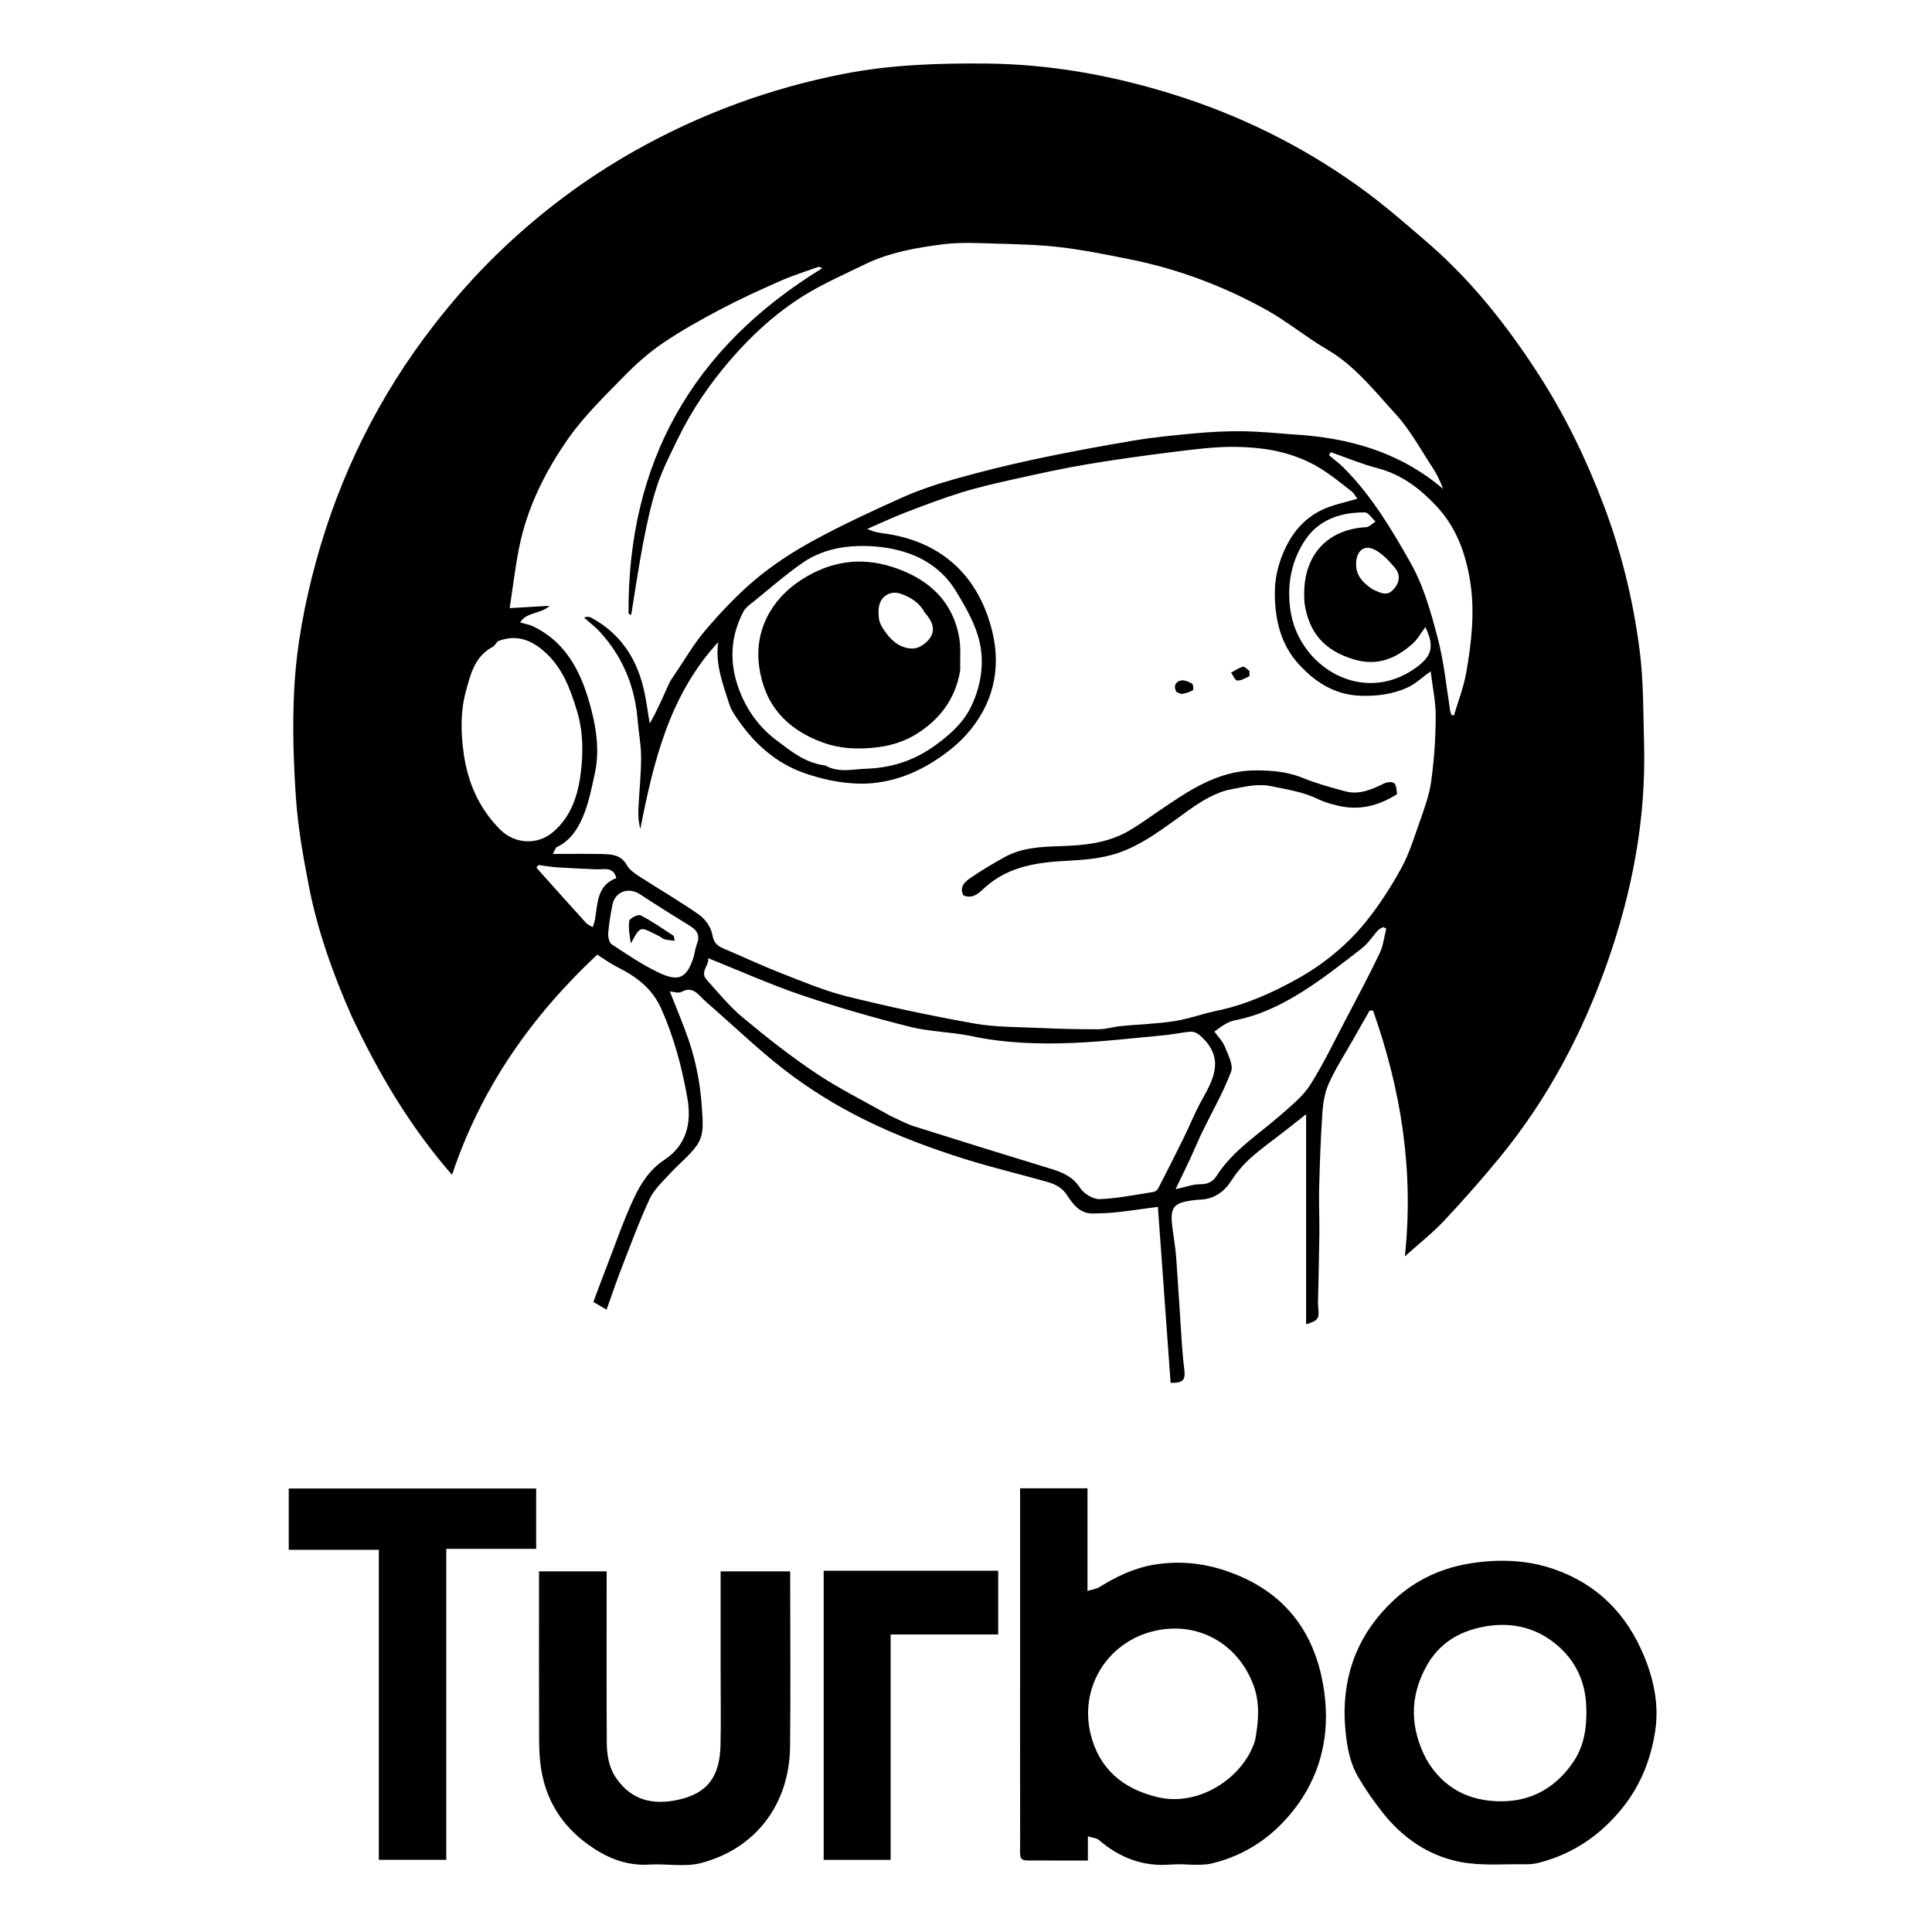 <svg version="1.1" xmlns="http://www.w3.org/2000/svg" xmlns:xlink="http://www.w3.org/1999/xlink"
	 height="32" width="32" viewBox="0 0 1000 1000" xml:space="preserve">

<path fill="currentColor" opacity="1" stroke="none"
	d="
M181.987,525.939
	C172.299,503.934 164.337,481.716 159.838,458.459
	C156.963,443.592 154.27,428.572 153.216,413.501
	C151.895,394.62 151.301,375.561 152.29,356.678
	C153.454,334.454 157.614,312.516 163.487,290.96
	C175.756,245.927 196.138,204.882 224.736,168.093
	C234.979,154.916 246.133,142.262 258.138,130.683
	C279.357,110.217 302.819,92.548 328.638,78.017
	C362.609,58.899 398.663,45.639 436.855,38.205
	C461.028,33.5 485.498,32.672 510.097,32.883
	C543.104,33.166 575.056,38.878 606.504,48.622
	C641.061,59.328 673.112,75.057 702.494,95.983
	C715.377,105.159 727.4,115.605 739.373,125.983
	C761.918,145.525 780.209,168.766 796.328,193.733
	C810.081,215.036 821.085,237.723 830.07,261.456
	C839.292,285.816 845.376,310.982 848.683,336.678
	C850.729,352.573 850.515,368.779 850.961,384.856
	C852.042,423.839 844.843,461.534 831.975,498.138
	C819.007,535.025 800.872,569.221 775.92,599.512
	C766.77,610.619 757.237,621.439 747.386,631.927
	C741.523,638.17 734.701,643.513 727.156,650.299
	C731.921,605.55 725.074,563.75 710.689,523.076
	C710.095,523.075 709.501,523.074 708.907,523.072
	C706.037,528.107 703.159,533.137 700.301,538.178
	C696.105,545.582 691.44,552.773 687.917,560.485
	C685.806,565.108 684.851,570.506 684.491,575.634
	C683.574,588.739 683.147,601.884 682.789,615.02
	C682.577,622.807 682.994,630.61 682.906,638.404
	C682.774,650.14 682.448,661.874 682.207,673.609
	C682.194,674.27 682.142,674.938 682.214,675.592
	C682.993,682.732 682.57,683.381 676.041,685.432
	C676.041,649.57 676.041,613.576 676.041,576.732
	C672.448,579.561 668.874,582.393 665.283,585.201
	C659.327,589.857 653.118,594.226 647.484,599.242
	C643.725,602.588 640.295,606.536 637.585,610.77
	C633.608,616.982 628.486,620.619 621.092,620.941
	C620.759,620.956 620.425,620.954 620.094,620.987
	C606.831,622.299 605.191,624.401 607.089,637.294
	C607.811,642.197 608.526,647.117 608.882,652.055
	C609.907,666.262 610.719,680.485 611.678,694.697
	C611.985,699.24 612.35,703.788 612.942,708.3
	C613.736,714.345 612.493,715.815 605.906,715.771
	C603.735,685.704 601.561,655.615 599.326,624.676
	C591.506,625.71 584.726,626.722 577.916,627.464
	C573.856,627.906 569.752,628.047 565.664,628.104
	C558.886,628.198 555.349,623.273 552.195,618.469
	C549.587,614.498 545.826,612.823 541.758,611.665
	C527.667,607.652 513.373,604.303 499.407,599.908
	C481.786,594.363 464.526,587.962 447.832,579.727
	C432.897,572.361 418.909,563.712 405.889,553.643
	C393.144,543.788 381.447,532.577 369.306,521.942
	C367.053,519.968 364.762,518.017 362.694,515.86
	C359.848,512.891 357.125,510.992 352.746,513.406
	C351.217,514.249 348.703,513.304 346.701,513.179
	C350.037,521.714 353.592,529.942 356.477,538.398
	C360.369,549.805 362.547,561.53 363.314,573.668
	C363.744,580.462 364.622,587.254 360.716,592.807
	C356.919,598.204 351.412,602.37 346.915,607.313
	C343.107,611.497 338.594,615.518 336.283,620.49
	C330.711,632.48 326.166,644.954 321.366,657.294
	C318.789,663.917 316.542,670.667 313.958,677.884
	C311.605,676.509 309.556,675.311 307.122,673.888
	C309.5,667.564 311.748,661.419 314.117,655.322
	C318.712,643.49 322.797,631.411 328.215,619.966
	C331.769,612.458 336.227,605.405 343.837,600.373
	C355.079,592.938 358.127,581.676 355.791,568.393
	C352.973,552.369 348.859,536.863 342.193,521.962
	C337.555,511.596 329.414,505.508 319.731,500.671
	C316.079,498.847 312.745,496.386 309.118,494.123
	C275.218,525.87 248.985,563.003 233.978,608.094
	C212.169,583.107 195.894,555.493 181.987,525.939
M669.348,224.861
	C697.948,226.496 724.453,233.858 746.951,253.08
	C745.502,249.208 743.82,245.546 741.627,242.221
	C735.387,232.759 729.92,222.535 722.34,214.271
	C711.391,202.334 701.346,189.297 686.859,180.855
	C676.107,174.589 666.41,166.481 655.55,160.439
	C633.436,148.135 609.88,139.259 585.004,134.253
	C573.051,131.848 561.06,129.413 548.97,127.976
	C537.725,126.64 526.331,126.402 514.992,126.076
	C506.042,125.819 496.968,125.319 488.139,126.435
	C474.156,128.203 460.167,130.673 447.303,136.985
	C436.881,142.099 426.146,146.755 416.314,152.849
	C402.038,161.697 389.657,172.906 378.56,185.696
	C367.571,198.362 358.217,211.957 350.918,226.98
	C347.036,234.971 342.908,242.948 340.13,251.342
	C337.002,260.793 334.916,270.636 333.015,280.433
	C330.579,292.993 328.779,305.677 326.705,318.308
	C326.247,318.077 325.789,317.845 325.33,317.614
	C324.826,239.533 358.247,180.023 425.637,138.824
	C424.488,138.402 423.979,138.008 423.653,138.125
	C417.151,140.451 410.526,142.509 404.219,145.285
	C393.846,149.85 383.499,154.544 373.479,159.824
	C363.114,165.287 352.81,171.009 343.124,177.569
	C335.836,182.505 329.109,188.499 322.946,194.816
	C312.973,205.039 302.522,215.105 294.349,226.7
	C282.142,244.019 272.655,263.055 268.555,284.187
	C266.634,294.089 265.429,304.131 263.799,314.767
	C270.791,314.358 277.258,313.98 284.46,313.559
	C279.736,318.047 272.759,316.5 269.233,322.169
	C271.855,322.945 273.966,323.279 275.816,324.162
	C293.912,332.795 301.372,349.277 306.017,367.118
	C308.785,377.75 310.311,388.953 307.928,400.029
	C306.25,407.835 304.713,415.85 301.577,423.109
	C298.902,429.3 294.951,435.353 288.164,438.458
	C287.614,438.71 287.408,439.714 286.129,442.001
	C295.607,442.001 303.848,441.868 312.082,442.052
	C316.888,442.16 321.546,442.608 324.41,447.724
	C325.715,450.055 328.233,451.915 330.565,453.424
	C340.936,460.134 351.658,466.326 361.766,473.402
	C364.953,475.633 367.929,479.79 368.626,483.51
	C369.359,487.417 370.762,489.346 374.041,490.744
	C384.181,495.067 394.177,499.752 404.438,503.761
	C415.645,508.14 426.849,512.875 438.476,515.757
	C460.199,521.14 482.133,525.821 504.167,529.743
	C515.273,531.72 526.783,531.553 538.123,532.068
	C548.29,532.529 558.476,532.782 568.653,532.741
	C572.537,532.726 576.399,531.458 580.302,531.076
	C589.461,530.18 598.71,529.943 607.785,528.546
	C615.242,527.399 622.445,524.697 629.859,523.159
	C644.745,520.07 658.414,513.943 671.552,506.621
	C685.071,499.087 697.035,489.314 706.765,477.353
	C713.725,468.796 719.787,459.354 725.131,449.687
	C729.225,442.281 731.811,433.992 734.62,425.94
	C737.057,418.955 739.733,411.872 740.748,404.615
	C742.305,393.489 743.054,382.181 743.131,370.943
	C743.183,363.338 741.494,355.721 740.506,347.462
	C736.048,350.668 732.666,353.97 728.62,355.821
	C720.957,359.326 712.796,360.404 704.196,360.116
	C690.14,359.646 679.608,352.28 671.236,342.634
	C663.031,333.18 660.05,321.022 659.844,308.149
	C659.71,299.749 661.474,292.167 664.846,284.69
	C669.166,275.111 675.758,267.613 685.399,263.395
	C690.592,261.122 696.296,260.017 702.559,258.151
	C701.436,256.628 700.821,255.267 699.777,254.465
	C692.58,248.931 685.793,243.107 677.301,239.083
	C665.02,233.263 652.228,231.434 639.177,231.292
	C628.587,231.177 617.939,232.619 607.385,233.921
	C592.327,235.78 577.281,237.85 562.323,240.379
	C549.778,242.5 537.333,245.262 524.904,248.017
	C515.777,250.039 506.63,252.124 497.707,254.881
	C487.856,257.924 478.193,261.61 468.562,265.312
	C461.907,267.871 455.447,270.932 448.9,273.769
	C451.689,275.089 454.06,275.634 456.462,275.938
	C488.076,279.935 506.666,298.853 513.546,326.633
	C518.429,346.351 513.94,365.049 500.025,380.411
	C495.038,385.916 488.876,390.641 482.539,394.575
	C470.928,401.783 457.86,405.97 444.271,405.601
	C434.722,405.342 424.868,403.204 415.839,399.978
	C402.423,395.184 391.684,386.041 383.301,374.424
	C381.011,371.25 378.555,367.906 377.409,364.252
	C374.186,353.97 370.081,343.753 371.763,332.336
	C346.539,359.708 338.294,394 331.433,429.04
	C330.425,425.304 330.283,421.817 330.452,418.345
	C330.882,409.525 331.835,400.712 331.837,391.896
	C331.838,385.477 330.544,379.067 330.027,372.637
	C328.644,355.446 322.465,340.288 310.889,327.467
	C308.32,324.621 305.201,322.272 302.335,319.695
	C303.843,319.044 305.111,319.199 306.155,319.767
	C320.515,327.586 329.036,339.894 332.909,355.496
	C334.455,361.724 335.195,368.151 336.301,374.488
	C340.281,367.495 343.228,360.637 346.28,353.827
	C346.949,352.335 347.949,350.981 348.878,349.619
	C354.279,341.695 359.069,333.244 365.278,326.011
	C373.333,316.627 381.911,307.481 391.4,299.599
	C400.539,292.008 410.717,285.408 421.171,279.719
	C435.928,271.69 451.214,264.577 466.558,257.707
	C475.213,253.832 484.301,250.742 493.439,248.166
	C507.214,244.281 521.125,240.787 535.122,237.803
	C552.176,234.166 569.337,230.976 586.534,228.083
	C596.94,226.333 607.484,225.298 618.002,224.34
	C626.062,223.606 634.182,223.138 642.27,223.205
	C651.038,223.278 659.8,224.107 669.348,224.861
M460.902,577.588
	C464.977,579.408 468.921,581.641 473.148,582.98
	C496.709,590.446 520.318,597.764 543.959,604.972
	C550.068,606.835 555.335,609.089 559.127,614.954
	C561.038,617.909 565.832,620.796 569.206,620.667
	C578.534,620.308 587.808,618.389 597.083,616.954
	C597.978,616.815 599.07,615.929 599.498,615.096
	C604.011,606.323 608.463,597.516 612.818,588.663
	C615.914,582.369 618.505,575.805 621.91,569.689
	C627.932,558.872 633.832,548.461 622.487,537.203
	C620.198,534.931 618.298,533.692 615.326,534.063
	C610.584,534.654 605.875,535.555 601.121,535.99
	C585.618,537.409 570.124,539.25 554.584,539.848
	C537.308,540.513 520.041,539.936 502.938,536.319
	C492.337,534.077 481.227,534.065 470.758,531.418
	C451.834,526.634 433.015,521.227 414.536,514.949
	C398.34,509.446 382.669,502.394 366.456,495.902
	C367.528,499.283 361.975,502.893 365.752,507.1
	C371.809,513.846 377.631,520.974 384.553,526.737
	C396.756,536.896 409.288,546.784 422.479,555.591
	C434.512,563.626 447.601,570.077 460.902,577.588
M257.603,331.933
	C256.756,332.91 256.099,334.244 255.034,334.807
	C245.642,339.772 243.464,349.197 241.061,358.136
	C238.336,368.271 238.523,378.684 239.894,389.142
	C241.942,404.766 247.848,418.437 259.095,429.58
	C266.321,436.739 277.944,437.573 285.935,430.931
	C295.836,422.703 299.259,411.265 300.653,399.676
	C301.896,389.338 301.87,378.656 298.688,368.134
	C295.145,356.417 291.073,345.33 281.558,337.078
	C274.758,331.18 267.225,328.143 257.603,331.933
M628.586,533.955
	C630.409,536.511 632.79,538.844 633.926,541.676
	C635.611,545.878 638.505,551.215 637.205,554.694
	C633.243,565.296 627.47,575.214 622.505,585.448
	C620.29,590.014 618.37,594.722 616.229,599.325
	C613.913,604.303 611.496,609.233 608.478,615.529
	C613.872,614.364 617.539,612.925 621.193,612.961
	C625.029,612.999 627.75,611.698 629.601,608.789
	C638.248,595.204 651.854,586.92 663.528,576.557
	C668.741,571.929 674.449,567.354 678.115,561.598
	C684.794,551.115 690.188,539.806 695.986,528.772
	C702.154,517.034 708.384,505.32 714.128,493.374
	C716.006,489.469 716.442,484.871 717.538,480.59
	C717.003,480.348 716.468,480.105 715.933,479.863
	C715.026,480.401 713.927,480.765 713.245,481.509
	C710.417,484.596 708.137,488.344 704.888,490.858
	C694.761,498.695 684.668,506.696 673.834,513.47
	C663.158,520.146 651.777,525.709 639.087,528.127
	C635.295,528.85 631.874,531.521 628.586,533.955
M427.142,396.195
	C433.943,400.135 441.3,398.144 448.391,397.899
	C460.793,397.47 472.271,393.981 482.666,386.781
	C490.821,381.133 498.387,374.478 502.564,365.885
	C508.152,354.388 509.984,341.349 506.116,328.821
	C503.659,320.861 499.288,313.353 494.93,306.153
	C488.342,295.27 478.319,288.385 466.102,285.107
	C457.769,282.872 449.251,282.171 440.498,282.837
	C431.337,283.535 422.889,286.179 415.561,291.22
	C406.752,297.28 398.677,304.411 390.346,311.155
	C388.34,312.779 385.959,314.376 384.809,316.546
	C378.543,328.373 377.5,340.996 381.423,353.63
	C385.122,365.543 392.043,375.824 402.065,383.293
	C409.378,388.743 416.621,394.908 427.142,396.195
M750.652,368.145
	C750.877,368.818 751.102,369.492 751.327,370.165
	C751.74,370.204 752.152,370.243 752.565,370.283
	C754.733,362.923 757.614,355.688 758.92,348.179
	C761.61,332.7 763.443,317.096 761.01,301.313
	C758.729,286.52 753.816,272.94 743.4,261.859
	C734.957,252.878 725.474,245.604 713.134,242.376
	C704.838,240.207 696.852,236.853 688.727,234.028
	C688.466,234.578 688.204,235.127 687.942,235.676
	C690.408,237.753 693.039,239.664 695.314,241.932
	C709.713,256.287 720.003,273.453 729.949,291.043
	C737.002,303.518 740.66,316.982 744.202,330.455
	C747.376,342.525 748.574,355.115 750.652,368.145
M675.184,312.011
	C675.135,310.517 675.05,309.023 675.043,307.528
	C674.946,287.811 686.468,274.026 707.107,272.867
	C708.776,272.773 710.349,270.955 711.966,269.938
	C710.123,268.291 708.288,265.235 706.435,265.224
	C693.206,265.146 681.584,269.31 674.451,281.21
	C668.284,291.501 666.243,302.59 667.774,314.896
	C671.479,344.679 704.923,365.614 732.707,345.746
	C741,339.816 742.714,334.791 737.77,324.584
	C735.339,327.828 733.724,330.902 731.295,333.059
	C722.447,340.916 712.876,345.045 700.396,341.2
	C685.856,336.719 677.479,327.85 675.184,312.011
M359.012,495.404
	C359.607,493.008 359.998,490.538 360.84,488.233
	C362.397,483.975 360.675,481.416 357.118,479.229
	C348.432,473.889 339.785,468.476 331.266,462.873
	C325.33,458.967 318.355,461.443 316.982,468.381
	C316.029,473.195 315.201,478.064 314.823,482.947
	C314.674,484.879 315.267,487.866 316.599,488.75
	C324.28,493.846 331.996,499.041 340.248,503.087
	C351.199,508.458 355.383,506.54 359.012,495.404
M307.771,449.914
	C301.442,449.612 295.108,449.395 288.787,448.973
	C285.419,448.747 282.075,448.166 278.72,447.745
	C278.357,448.192 277.995,448.639 277.632,449.086
	C286.174,458.624 294.691,468.184 303.296,477.665
	C304.192,478.652 305.608,479.169 306.782,479.905
	C307.187,478.593 307.748,477.307 307.972,475.965
	C309.377,467.534 308.964,458.218 319.018,454.508
	C317.359,448.179 312.545,450.266 307.771,449.914
M710.644,305.128
	C713.952,306.545 717.493,308.769 720.706,305.64
	C724.069,302.364 725.366,297.989 722.102,294.036
	C719.166,290.481 715.807,286.827 711.843,284.681
	C706.455,281.766 702.426,284.687 701.948,290.906
	C701.454,297.317 704.989,301.468 710.644,305.128
z"/>
<path fill="currentColor" opacity="1" stroke="none"
	d="
M528,862
	C528,831.234 528,800.968 528,770.353
	C539.843,770.353 551.06,770.353 562.885,770.353
	C562.885,787.837 562.885,805.076 562.885,823.462
	C565.456,822.676 567.369,822.483 568.842,821.576
	C577.619,816.165 586.72,811.697 597.028,809.938
	C612.863,807.235 627.857,809.679 642.488,816.139
	C666.643,826.803 680.059,845.924 684.684,871.071
	C688.938,894.202 685.084,916.33 670.622,935.528
	C659.688,950.043 645.209,960.177 627.48,964.45
	C620.697,966.084 613.199,964.48 606.089,965.088
	C591.648,966.322 579.493,961.553 568.684,952.33
	C567.496,951.316 565.499,951.251 563.088,950.501
	C563.088,954.999 563.088,958.589 563.088,963
	C554.772,963 547.011,963.056 539.252,962.987
	C526.391,962.874 528.05,964.612 528.022,951.946
	C527.955,922.131 528,892.315 528,862
M649.635,900.755
	C651.432,891.225 652.227,881.519 648.84,872.353
	C640.749,850.455 619.409,838.503 596.322,844.469
	C572.881,850.526 558.618,873.709 564.54,897.706
	C568.963,915.627 581.372,926.059 599.369,930.251
	C620.872,935.26 643.846,919.916 649.635,900.755
z"/>
<path fill="currentColor" opacity="1" stroke="none"
	d="
M696,889.9
	C695.174,865.153 703.791,844.662 721.431,828.222
	C732.94,817.496 746.858,811.21 762.521,808.974
	C776.816,806.933 790.861,807.462 804.643,812.295
	C826.981,820.128 841.941,835.471 850.923,857.067
	C856.109,869.535 858.733,882.642 856.736,895.893
	C854.56,910.326 849.265,923.887 839.946,935.556
	C828.658,949.69 814.494,959.433 796.949,964.055
	C794.59,964.677 792.068,964.992 789.63,964.95
	C778.35,964.758 766.791,965.852 755.86,963.744
	C739.376,960.565 725.807,951.186 715.388,937.853
	C710.937,932.157 706.739,926.191 703.093,919.957
	C697.796,910.903 696.643,900.657 696,889.9
M738.471,910.954
	C747.079,925.524 760.263,932.302 776.766,932.361
	C792.586,932.418 805.083,925.378 814.079,912.365
	C820.198,903.514 821.469,893.491 821.047,882.989
	C820.475,868.757 814.198,857.351 803.036,849.219
	C792.812,841.771 780.872,839.617 768.186,841.945
	C755.068,844.352 744.739,850.723 738.272,862.496
	C729.579,878.321 729.67,894.341 738.471,910.954
z"/>
<path fill="currentColor" opacity="1" stroke="none"
	d="
M373,865
	C373,847.554 373,830.609 373,813.336
	C385.215,813.336 396.769,813.336 409,813.336
	C409,815.76 409,817.872 409,819.984
	C409,848.147 409.289,876.314 408.92,904.472
	C408.534,933.934 390.988,957.083 362.613,964.348
	C354.307,966.474 345.03,964.551 336.236,965.092
	C326.918,965.665 318.406,963.311 310.59,958.745
	C293.877,948.98 283.06,934.785 280.049,915.341
	C279.267,910.295 279.062,905.12 279.044,900.003
	C278.95,873.174 279,846.344 279,819.514
	C279,817.566 279,815.617 279,813.339
	C290.876,813.339 302.097,813.339 314,813.339
	C314,815.587 314,817.532 314,819.477
	C314,846.973 313.904,874.47 314.071,901.965
	C314.111,908.572 315.167,915.069 319.221,920.76
	C327.169,931.919 338.03,934.312 350.683,931.636
	C366.734,928.242 372.607,919.097 372.947,902.994
	C373.21,890.501 373,877.998 373,865
z"/>
<path fill="currentColor" opacity="1" stroke="none"
	d="
M231,851 
	C231,888.431 231,925.363 231,962.645 
	C219.158,962.645 207.941,962.645 196.085,962.645 
	C196.085,909.187 196.085,855.982 196.085,802.178 
	C180.276,802.178 165.088,802.178 149.453,802.178 
	C149.453,791.368 149.453,781.148 149.453,770.46 
	C191.948,770.46 234.488,770.46 277.515,770.46 
	C277.515,780.568 277.515,790.79 277.515,801.678 
	C262.449,801.678 247.223,801.678 231,801.678 
	C231,818.379 231,834.44 231,851 
z"/>
<path fill="currentColor" opacity="1" stroke="none"
	d="
M459,813 
	C478.446,813 497.393,813 516.661,813 
	C516.661,824.225 516.661,834.78 516.661,846.003 
	C498.109,846.003 479.878,846.003 460.996,846.003 
	C460.996,885.224 460.996,923.784 460.996,962.665 
	C449.109,962.665 437.887,962.665 426.334,962.665 
	C426.334,912.775 426.334,863.22 426.334,813 
	C437.272,813 447.886,813 459,813 
z"/>
<path fill="currentColor" opacity="1" stroke="none"
	d="
M723.126,411.043 
	C713.399,417.212 703.279,419.668 692.265,416.953 
	C688.962,416.139 685.587,415.253 682.557,413.764 
	C674.785,409.942 666.49,408.7 658.117,406.958 
	C650.664,405.408 644.037,407.298 637.402,408.519 
	C629.16,410.036 621.838,414.691 614.849,419.655 
	C603.255,427.891 591.985,437.071 578.388,441.617 
	C570.214,444.35 561.183,445.075 552.475,445.533 
	C537.007,446.346 522.242,448.302 509.995,459.197 
	C507.069,461.799 503.793,465.678 498.626,463.428 
	C496.39,458.965 499.526,456.349 502.397,454.365 
	C507.943,450.53 513.799,447.114 519.684,443.805 
	C528.8,438.681 538.907,438.265 549.046,437.959 
	C560.86,437.602 572.621,436.447 583.202,430.643 
	C588.949,427.491 594.25,423.516 599.694,419.827 
	C615.005,409.454 630.216,398.769 649.826,398.759 
	C658.083,398.755 666.218,399.37 674.123,402.587 
	C681.271,405.497 688.792,407.57 696.265,409.582 
	C703.471,411.522 709.91,408.706 716.267,405.571 
	C717.793,404.819 720.554,404.472 721.576,405.331 
	C722.828,406.383 722.848,408.9 723.126,411.043 
z"/>
<path fill="currentColor" opacity="1" stroke="none"
	d="
M646.694,347.31
	C646.732,348.504 646.923,349.863 646.537,350.054
	C644.561,351.029 642.406,352.333 640.376,352.234
	C639.255,352.179 638.257,349.596 637.204,348.153
	C639.223,347.086 641.156,345.721 643.305,345.099
	C644.149,344.855 645.475,346.273 646.694,347.31
z"/>
<path fill="currentColor" opacity="1" stroke="none"
	d="
M608.858,358.097
	C607.175,354.836 608.695,352.746 611.32,352.217
	C613.067,351.865 615.304,352.884 616.995,353.857
	C617.64,354.229 617.864,357.017 617.433,357.271
	C615.791,358.242 613.835,358.797 611.93,359.157
	C611.083,359.317 610.079,358.644 608.858,358.097
z"/>
<path fill="currentColor" opacity="1" stroke="none"
	d="
M497.013,346.878
	C494.583,362.014 486.103,372.752 473.848,380.238
	C468.37,383.584 461.688,385.757 455.302,386.637
	C445.384,388.003 435.359,387.813 425.563,384.209
	C407.05,377.398 395.741,364.841 392.955,345.133
	C390.337,326.615 399.093,310.092 415.069,299.908
	C429.583,290.655 444.895,288.246 460.895,293.149
	C478.957,298.684 492.587,309.653 496.375,329.396
	C497.435,334.921 496.871,340.757 497.013,346.878
M478.547,316.963
	C475.936,311.974 471.463,309.234 466.439,307.398
	C462.198,305.848 458.071,307.399 456.028,310.891
	C454.521,313.468 454.529,317.385 455.007,320.531
	C455.405,323.145 457.203,325.704 458.855,327.936
	C462.335,332.635 467.233,335.965 472.982,335.639
	C475.992,335.468 479.763,332.712 481.518,330.029
	C484.343,325.711 482.402,321.209 478.547,316.963
z"/>
<path fill="currentColor" opacity="1" stroke="none"
	d="
M326.542,488.314
	C325.934,484.457 325.143,480.416 325.731,476.588
	C325.931,475.291 330.344,473.124 331.587,473.766
	C337.504,476.821 343.007,480.685 348.601,484.344
	C348.975,484.589 348.896,485.526 349.204,486.965
	C347.082,486.657 345.409,486.553 343.82,486.13
	C342.911,485.888 342.182,485.039 341.3,484.613
	C331.229,479.749 331.831,478.502 326.542,488.314
z"/>

</svg>
